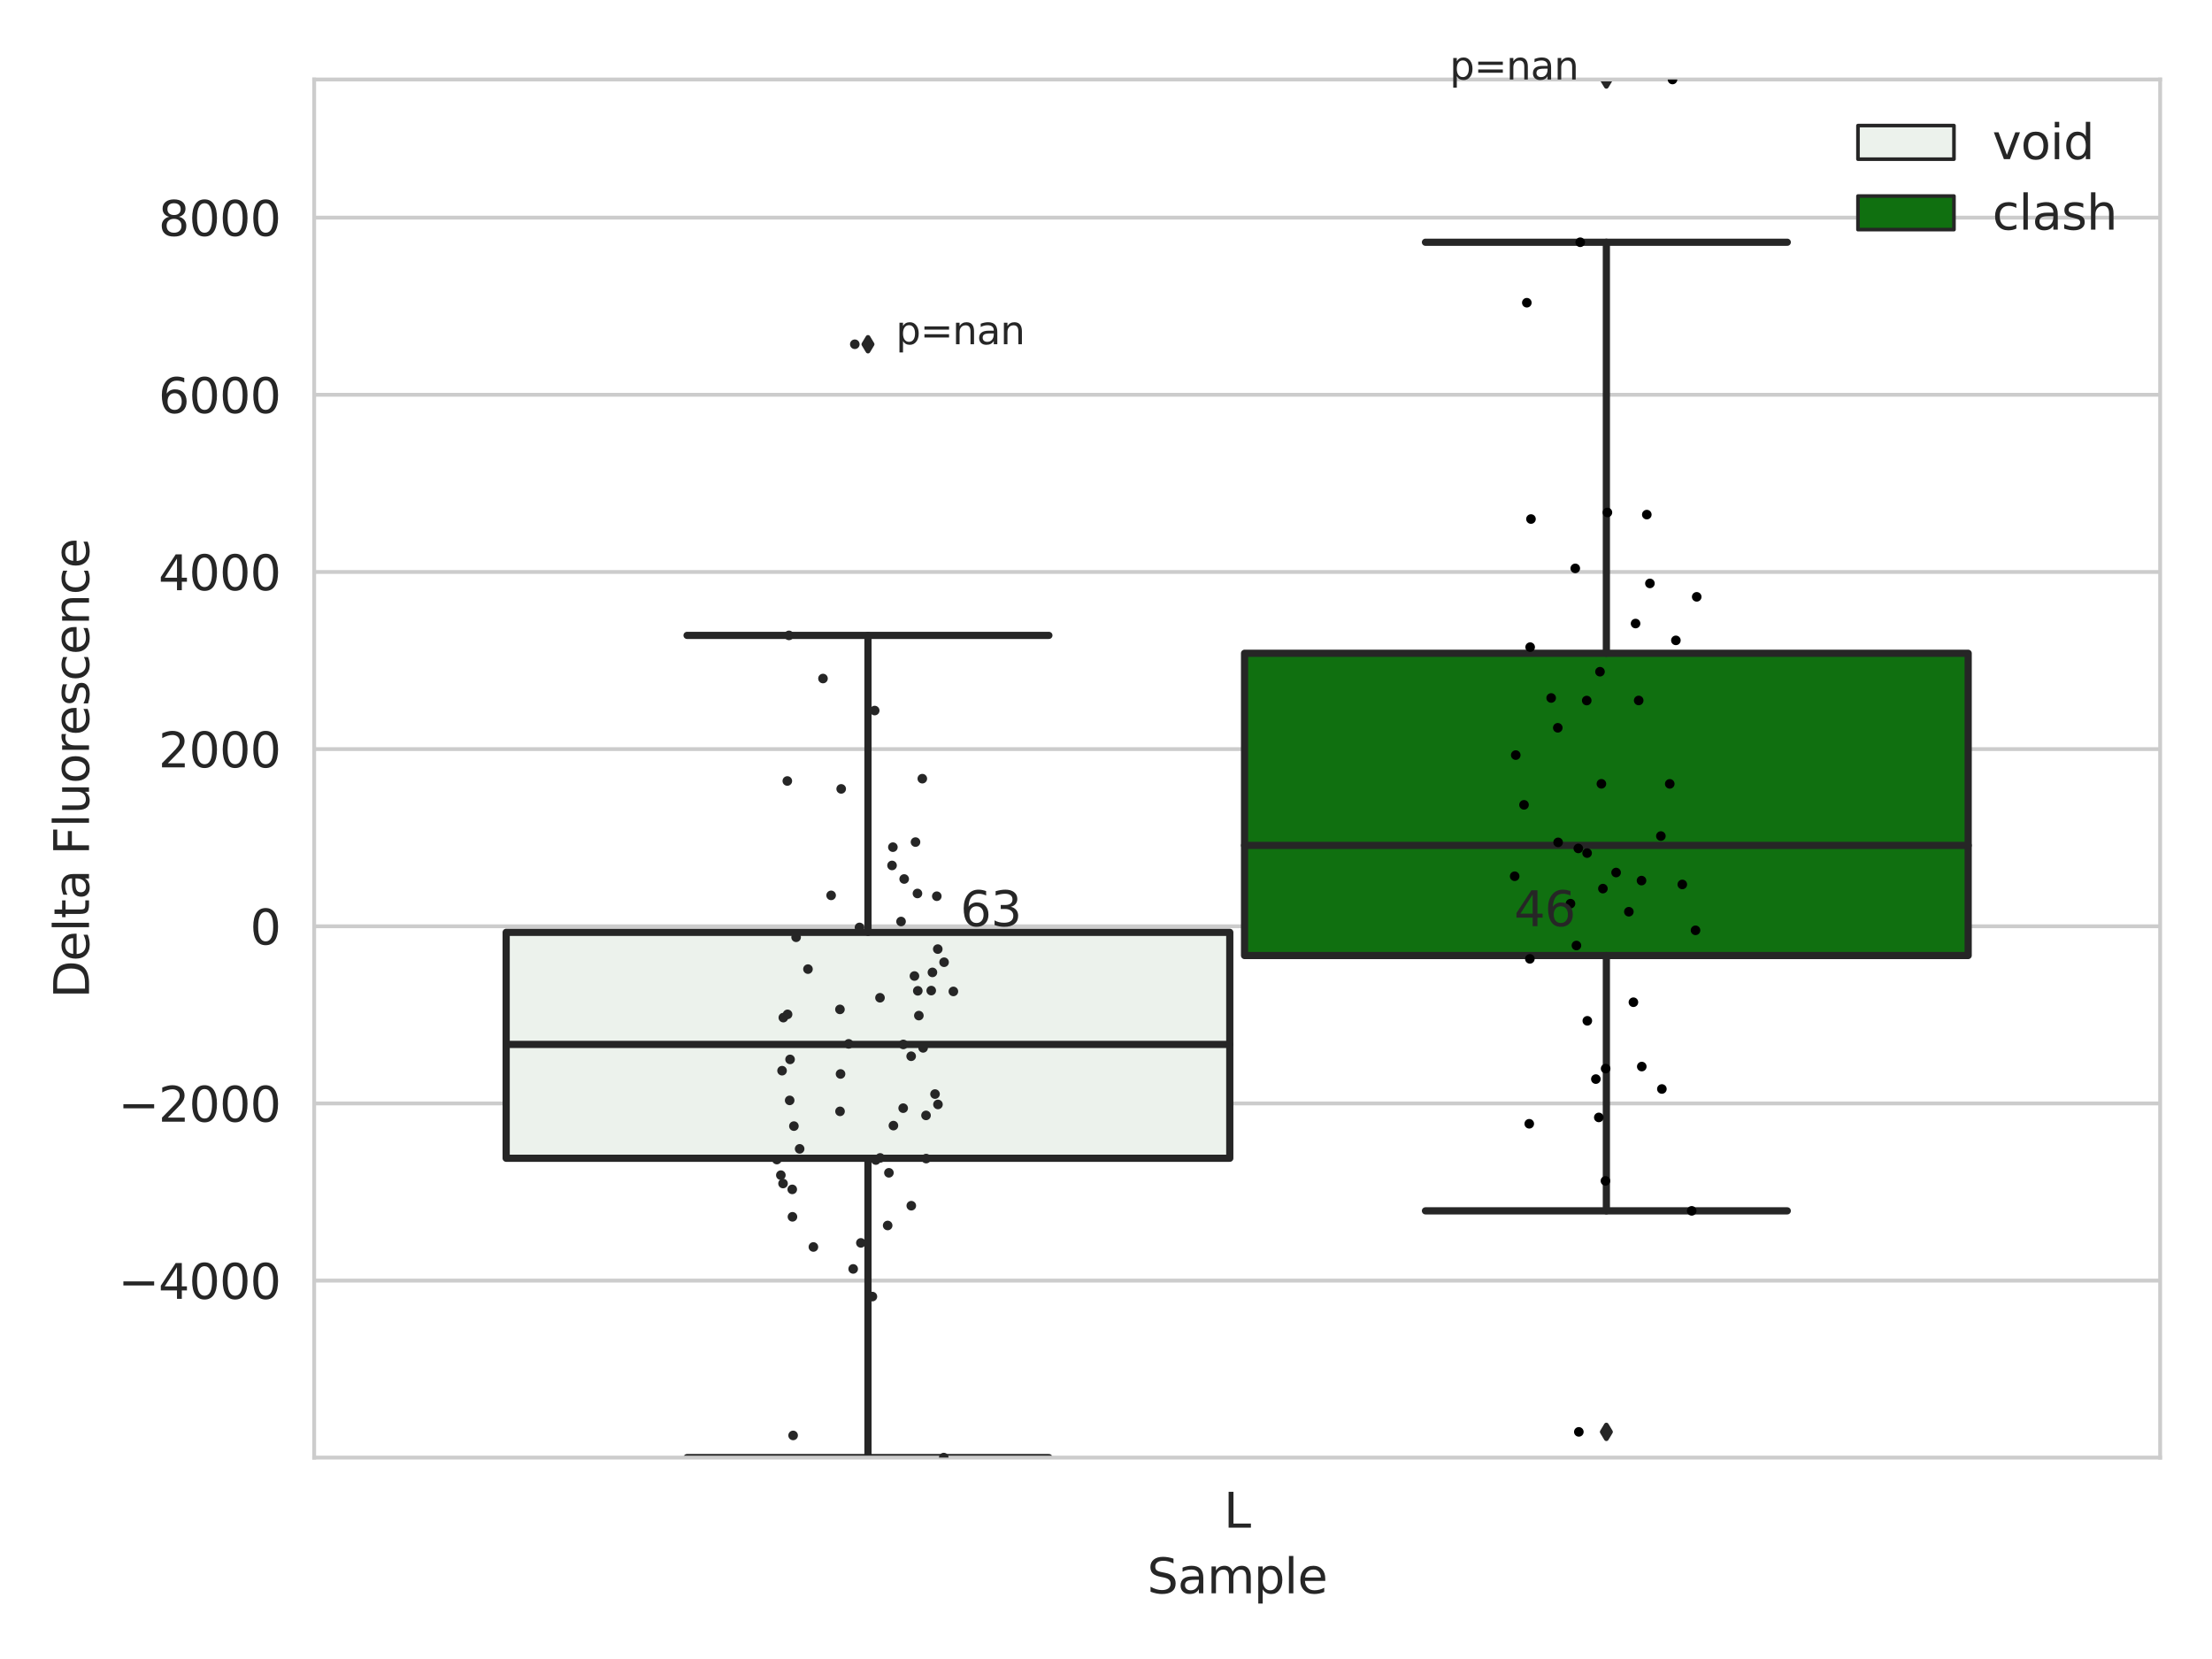 <?xml version="1.0" encoding="utf-8" standalone="no"?>
<!DOCTYPE svg PUBLIC "-//W3C//DTD SVG 1.1//EN"
  "http://www.w3.org/Graphics/SVG/1.1/DTD/svg11.dtd">
<svg xmlns:xlink="http://www.w3.org/1999/xlink" width="460.8pt" height="345.6pt" viewBox="0 0 460.8 345.6" xmlns="http://www.w3.org/2000/svg" version="1.1">
 <defs>
  <style type="text/css">*{stroke-linejoin: round; stroke-linecap: butt}</style>
 </defs>
 <g id="figure_1">
  <g id="patch_1">
   <path d="M 0 345.6 
L 460.8 345.6 
L 460.8 0 
L 0 0 
z
" style="fill: #ffffff"/>
  </g>
  <g id="axes_1">
   <g id="patch_2">
    <path d="M 65.45 303.64 
L 450 303.64 
L 450 16.561 
L 65.45 16.561 
z
" style="fill: #ffffff"/>
   </g>
   <g id="matplotlib.axis_1">
    <g id="xtick_1">
     <g id="text_1">
      <!-- L -->
      <g style="fill: #262626" transform="translate(254.939 318.238)scale(0.1 -0.1)">
       <defs>
        <path id="DejaVuSans-4c" d="M 628 4666 
L 1259 4666 
L 1259 531 
L 3531 531 
L 3531 0 
L 628 0 
L 628 4666 
z
" transform="scale(0.016)"/>
       </defs>
       <use xlink:href="#DejaVuSans-4c"/>
      </g>
     </g>
    </g>
    <g id="text_2">
     <!-- Sample -->
     <g style="fill: #262626" transform="translate(238.977 331.917)scale(0.1 -0.1)">
      <defs>
       <path id="DejaVuSans-53" d="M 3425 4513 
L 3425 3897 
Q 3066 4069 2747 4153 
Q 2428 4238 2131 4238 
Q 1616 4238 1336 4038 
Q 1056 3838 1056 3469 
Q 1056 3159 1242 3001 
Q 1428 2844 1947 2747 
L 2328 2669 
Q 3034 2534 3370 2195 
Q 3706 1856 3706 1288 
Q 3706 609 3251 259 
Q 2797 -91 1919 -91 
Q 1588 -91 1214 -16 
Q 841 59 441 206 
L 441 856 
Q 825 641 1194 531 
Q 1563 422 1919 422 
Q 2459 422 2753 634 
Q 3047 847 3047 1241 
Q 3047 1584 2836 1778 
Q 2625 1972 2144 2069 
L 1759 2144 
Q 1053 2284 737 2584 
Q 422 2884 422 3419 
Q 422 4038 858 4394 
Q 1294 4750 2059 4750 
Q 2388 4750 2728 4690 
Q 3069 4631 3425 4513 
z
" transform="scale(0.016)"/>
       <path id="DejaVuSans-61" d="M 2194 1759 
Q 1497 1759 1228 1600 
Q 959 1441 959 1056 
Q 959 750 1161 570 
Q 1363 391 1709 391 
Q 2188 391 2477 730 
Q 2766 1069 2766 1631 
L 2766 1759 
L 2194 1759 
z
M 3341 1997 
L 3341 0 
L 2766 0 
L 2766 531 
Q 2569 213 2275 61 
Q 1981 -91 1556 -91 
Q 1019 -91 701 211 
Q 384 513 384 1019 
Q 384 1609 779 1909 
Q 1175 2209 1959 2209 
L 2766 2209 
L 2766 2266 
Q 2766 2663 2505 2880 
Q 2244 3097 1772 3097 
Q 1472 3097 1187 3025 
Q 903 2953 641 2809 
L 641 3341 
Q 956 3463 1253 3523 
Q 1550 3584 1831 3584 
Q 2591 3584 2966 3190 
Q 3341 2797 3341 1997 
z
" transform="scale(0.016)"/>
       <path id="DejaVuSans-6d" d="M 3328 2828 
Q 3544 3216 3844 3400 
Q 4144 3584 4550 3584 
Q 5097 3584 5394 3201 
Q 5691 2819 5691 2113 
L 5691 0 
L 5113 0 
L 5113 2094 
Q 5113 2597 4934 2840 
Q 4756 3084 4391 3084 
Q 3944 3084 3684 2787 
Q 3425 2491 3425 1978 
L 3425 0 
L 2847 0 
L 2847 2094 
Q 2847 2600 2669 2842 
Q 2491 3084 2119 3084 
Q 1678 3084 1418 2786 
Q 1159 2488 1159 1978 
L 1159 0 
L 581 0 
L 581 3500 
L 1159 3500 
L 1159 2956 
Q 1356 3278 1631 3431 
Q 1906 3584 2284 3584 
Q 2666 3584 2933 3390 
Q 3200 3197 3328 2828 
z
" transform="scale(0.016)"/>
       <path id="DejaVuSans-70" d="M 1159 525 
L 1159 -1331 
L 581 -1331 
L 581 3500 
L 1159 3500 
L 1159 2969 
Q 1341 3281 1617 3432 
Q 1894 3584 2278 3584 
Q 2916 3584 3314 3078 
Q 3713 2572 3713 1747 
Q 3713 922 3314 415 
Q 2916 -91 2278 -91 
Q 1894 -91 1617 61 
Q 1341 213 1159 525 
z
M 3116 1747 
Q 3116 2381 2855 2742 
Q 2594 3103 2138 3103 
Q 1681 3103 1420 2742 
Q 1159 2381 1159 1747 
Q 1159 1113 1420 752 
Q 1681 391 2138 391 
Q 2594 391 2855 752 
Q 3116 1113 3116 1747 
z
" transform="scale(0.016)"/>
       <path id="DejaVuSans-6c" d="M 603 4863 
L 1178 4863 
L 1178 0 
L 603 0 
L 603 4863 
z
" transform="scale(0.016)"/>
       <path id="DejaVuSans-65" d="M 3597 1894 
L 3597 1613 
L 953 1613 
Q 991 1019 1311 708 
Q 1631 397 2203 397 
Q 2534 397 2845 478 
Q 3156 559 3463 722 
L 3463 178 
Q 3153 47 2828 -22 
Q 2503 -91 2169 -91 
Q 1331 -91 842 396 
Q 353 884 353 1716 
Q 353 2575 817 3079 
Q 1281 3584 2069 3584 
Q 2775 3584 3186 3129 
Q 3597 2675 3597 1894 
z
M 3022 2063 
Q 3016 2534 2758 2815 
Q 2500 3097 2075 3097 
Q 1594 3097 1305 2825 
Q 1016 2553 972 2059 
L 3022 2063 
z
" transform="scale(0.016)"/>
      </defs>
      <use xlink:href="#DejaVuSans-53"/>
      <use xlink:href="#DejaVuSans-61" x="63.477"/>
      <use xlink:href="#DejaVuSans-6d" x="124.756"/>
      <use xlink:href="#DejaVuSans-70" x="222.168"/>
      <use xlink:href="#DejaVuSans-6c" x="285.645"/>
      <use xlink:href="#DejaVuSans-65" x="313.428"/>
     </g>
    </g>
   </g>
   <g id="matplotlib.axis_2">
    <g id="ytick_1">
     <g id="line2d_1">
      <path d="M 65.45 266.773 
L 450 266.773 
" clip-path="url(#p11c5003b47)" style="fill: none; stroke: #cccccc; stroke-width: 0.8; stroke-linecap: round"/>
     </g>
     <g id="text_3">
      <!-- −4000 -->
      <g style="fill: #262626" transform="translate(24.62 270.572)scale(0.1 -0.1)">
       <defs>
        <path id="DejaVuSans-2212" d="M 678 2272 
L 4684 2272 
L 4684 1741 
L 678 1741 
L 678 2272 
z
" transform="scale(0.016)"/>
        <path id="DejaVuSans-34" d="M 2419 4116 
L 825 1625 
L 2419 1625 
L 2419 4116 
z
M 2253 4666 
L 3047 4666 
L 3047 1625 
L 3713 1625 
L 3713 1100 
L 3047 1100 
L 3047 0 
L 2419 0 
L 2419 1100 
L 313 1100 
L 313 1709 
L 2253 4666 
z
" transform="scale(0.016)"/>
        <path id="DejaVuSans-30" d="M 2034 4250 
Q 1547 4250 1301 3770 
Q 1056 3291 1056 2328 
Q 1056 1369 1301 889 
Q 1547 409 2034 409 
Q 2525 409 2770 889 
Q 3016 1369 3016 2328 
Q 3016 3291 2770 3770 
Q 2525 4250 2034 4250 
z
M 2034 4750 
Q 2819 4750 3233 4129 
Q 3647 3509 3647 2328 
Q 3647 1150 3233 529 
Q 2819 -91 2034 -91 
Q 1250 -91 836 529 
Q 422 1150 422 2328 
Q 422 3509 836 4129 
Q 1250 4750 2034 4750 
z
" transform="scale(0.016)"/>
       </defs>
       <use xlink:href="#DejaVuSans-2212"/>
       <use xlink:href="#DejaVuSans-34" x="83.789"/>
       <use xlink:href="#DejaVuSans-30" x="147.412"/>
       <use xlink:href="#DejaVuSans-30" x="211.035"/>
       <use xlink:href="#DejaVuSans-30" x="274.658"/>
      </g>
     </g>
    </g>
    <g id="ytick_2">
     <g id="line2d_2">
      <path d="M 65.45 229.866 
L 450 229.866 
" clip-path="url(#p11c5003b47)" style="fill: none; stroke: #cccccc; stroke-width: 0.8; stroke-linecap: round"/>
     </g>
     <g id="text_4">
      <!-- −2000 -->
      <g style="fill: #262626" transform="translate(24.62 233.666)scale(0.1 -0.1)">
       <defs>
        <path id="DejaVuSans-32" d="M 1228 531 
L 3431 531 
L 3431 0 
L 469 0 
L 469 531 
Q 828 903 1448 1529 
Q 2069 2156 2228 2338 
Q 2531 2678 2651 2914 
Q 2772 3150 2772 3378 
Q 2772 3750 2511 3984 
Q 2250 4219 1831 4219 
Q 1534 4219 1204 4116 
Q 875 4013 500 3803 
L 500 4441 
Q 881 4594 1212 4672 
Q 1544 4750 1819 4750 
Q 2544 4750 2975 4387 
Q 3406 4025 3406 3419 
Q 3406 3131 3298 2873 
Q 3191 2616 2906 2266 
Q 2828 2175 2409 1742 
Q 1991 1309 1228 531 
z
" transform="scale(0.016)"/>
       </defs>
       <use xlink:href="#DejaVuSans-2212"/>
       <use xlink:href="#DejaVuSans-32" x="83.789"/>
       <use xlink:href="#DejaVuSans-30" x="147.412"/>
       <use xlink:href="#DejaVuSans-30" x="211.035"/>
       <use xlink:href="#DejaVuSans-30" x="274.658"/>
      </g>
     </g>
    </g>
    <g id="ytick_3">
     <g id="line2d_3">
      <path d="M 65.45 192.96 
L 450 192.96 
" clip-path="url(#p11c5003b47)" style="fill: none; stroke: #cccccc; stroke-width: 0.8; stroke-linecap: round"/>
     </g>
     <g id="text_5">
      <!-- 0 -->
      <g style="fill: #262626" transform="translate(52.087 196.76)scale(0.1 -0.1)">
       <use xlink:href="#DejaVuSans-30"/>
      </g>
     </g>
    </g>
    <g id="ytick_4">
     <g id="line2d_4">
      <path d="M 65.45 156.054 
L 450 156.054 
" clip-path="url(#p11c5003b47)" style="fill: none; stroke: #cccccc; stroke-width: 0.8; stroke-linecap: round"/>
     </g>
     <g id="text_6">
      <!-- 2000 -->
      <g style="fill: #262626" transform="translate(33 159.854)scale(0.1 -0.1)">
       <use xlink:href="#DejaVuSans-32"/>
       <use xlink:href="#DejaVuSans-30" x="63.623"/>
       <use xlink:href="#DejaVuSans-30" x="127.246"/>
       <use xlink:href="#DejaVuSans-30" x="190.869"/>
      </g>
     </g>
    </g>
    <g id="ytick_5">
     <g id="line2d_5">
      <path d="M 65.45 119.148 
L 450 119.148 
" clip-path="url(#p11c5003b47)" style="fill: none; stroke: #cccccc; stroke-width: 0.8; stroke-linecap: round"/>
     </g>
     <g id="text_7">
      <!-- 4000 -->
      <g style="fill: #262626" transform="translate(33 122.948)scale(0.1 -0.1)">
       <use xlink:href="#DejaVuSans-34"/>
       <use xlink:href="#DejaVuSans-30" x="63.623"/>
       <use xlink:href="#DejaVuSans-30" x="127.246"/>
       <use xlink:href="#DejaVuSans-30" x="190.869"/>
      </g>
     </g>
    </g>
    <g id="ytick_6">
     <g id="line2d_6">
      <path d="M 65.45 82.242 
L 450 82.242 
" clip-path="url(#p11c5003b47)" style="fill: none; stroke: #cccccc; stroke-width: 0.8; stroke-linecap: round"/>
     </g>
     <g id="text_8">
      <!-- 6000 -->
      <g style="fill: #262626" transform="translate(33 86.041)scale(0.1 -0.1)">
       <defs>
        <path id="DejaVuSans-36" d="M 2113 2584 
Q 1688 2584 1439 2293 
Q 1191 2003 1191 1497 
Q 1191 994 1439 701 
Q 1688 409 2113 409 
Q 2538 409 2786 701 
Q 3034 994 3034 1497 
Q 3034 2003 2786 2293 
Q 2538 2584 2113 2584 
z
M 3366 4563 
L 3366 3988 
Q 3128 4100 2886 4159 
Q 2644 4219 2406 4219 
Q 1781 4219 1451 3797 
Q 1122 3375 1075 2522 
Q 1259 2794 1537 2939 
Q 1816 3084 2150 3084 
Q 2853 3084 3261 2657 
Q 3669 2231 3669 1497 
Q 3669 778 3244 343 
Q 2819 -91 2113 -91 
Q 1303 -91 875 529 
Q 447 1150 447 2328 
Q 447 3434 972 4092 
Q 1497 4750 2381 4750 
Q 2619 4750 2861 4703 
Q 3103 4656 3366 4563 
z
" transform="scale(0.016)"/>
       </defs>
       <use xlink:href="#DejaVuSans-36"/>
       <use xlink:href="#DejaVuSans-30" x="63.623"/>
       <use xlink:href="#DejaVuSans-30" x="127.246"/>
       <use xlink:href="#DejaVuSans-30" x="190.869"/>
      </g>
     </g>
    </g>
    <g id="ytick_7">
     <g id="line2d_7">
      <path d="M 65.45 45.336 
L 450 45.336 
" clip-path="url(#p11c5003b47)" style="fill: none; stroke: #cccccc; stroke-width: 0.8; stroke-linecap: round"/>
     </g>
     <g id="text_9">
      <!-- 8000 -->
      <g style="fill: #262626" transform="translate(33 49.135)scale(0.1 -0.1)">
       <defs>
        <path id="DejaVuSans-38" d="M 2034 2216 
Q 1584 2216 1326 1975 
Q 1069 1734 1069 1313 
Q 1069 891 1326 650 
Q 1584 409 2034 409 
Q 2484 409 2743 651 
Q 3003 894 3003 1313 
Q 3003 1734 2745 1975 
Q 2488 2216 2034 2216 
z
M 1403 2484 
Q 997 2584 770 2862 
Q 544 3141 544 3541 
Q 544 4100 942 4425 
Q 1341 4750 2034 4750 
Q 2731 4750 3128 4425 
Q 3525 4100 3525 3541 
Q 3525 3141 3298 2862 
Q 3072 2584 2669 2484 
Q 3125 2378 3379 2068 
Q 3634 1759 3634 1313 
Q 3634 634 3220 271 
Q 2806 -91 2034 -91 
Q 1263 -91 848 271 
Q 434 634 434 1313 
Q 434 1759 690 2068 
Q 947 2378 1403 2484 
z
M 1172 3481 
Q 1172 3119 1398 2916 
Q 1625 2713 2034 2713 
Q 2441 2713 2670 2916 
Q 2900 3119 2900 3481 
Q 2900 3844 2670 4047 
Q 2441 4250 2034 4250 
Q 1625 4250 1398 4047 
Q 1172 3844 1172 3481 
z
" transform="scale(0.016)"/>
       </defs>
       <use xlink:href="#DejaVuSans-38"/>
       <use xlink:href="#DejaVuSans-30" x="63.623"/>
       <use xlink:href="#DejaVuSans-30" x="127.246"/>
       <use xlink:href="#DejaVuSans-30" x="190.869"/>
      </g>
     </g>
    </g>
    <g id="text_10">
     <!-- Delta Fluorescence -->
     <g style="fill: #262626" transform="translate(18.541 207.967)rotate(-90)scale(0.1 -0.1)">
      <defs>
       <path id="DejaVuSans-44" d="M 1259 4147 
L 1259 519 
L 2022 519 
Q 2988 519 3436 956 
Q 3884 1394 3884 2338 
Q 3884 3275 3436 3711 
Q 2988 4147 2022 4147 
L 1259 4147 
z
M 628 4666 
L 1925 4666 
Q 3281 4666 3915 4102 
Q 4550 3538 4550 2338 
Q 4550 1131 3912 565 
Q 3275 0 1925 0 
L 628 0 
L 628 4666 
z
" transform="scale(0.016)"/>
       <path id="DejaVuSans-74" d="M 1172 4494 
L 1172 3500 
L 2356 3500 
L 2356 3053 
L 1172 3053 
L 1172 1153 
Q 1172 725 1289 603 
Q 1406 481 1766 481 
L 2356 481 
L 2356 0 
L 1766 0 
Q 1100 0 847 248 
Q 594 497 594 1153 
L 594 3053 
L 172 3053 
L 172 3500 
L 594 3500 
L 594 4494 
L 1172 4494 
z
" transform="scale(0.016)"/>
       <path id="DejaVuSans-20" transform="scale(0.016)"/>
       <path id="DejaVuSans-46" d="M 628 4666 
L 3309 4666 
L 3309 4134 
L 1259 4134 
L 1259 2759 
L 3109 2759 
L 3109 2228 
L 1259 2228 
L 1259 0 
L 628 0 
L 628 4666 
z
" transform="scale(0.016)"/>
       <path id="DejaVuSans-75" d="M 544 1381 
L 544 3500 
L 1119 3500 
L 1119 1403 
Q 1119 906 1312 657 
Q 1506 409 1894 409 
Q 2359 409 2629 706 
Q 2900 1003 2900 1516 
L 2900 3500 
L 3475 3500 
L 3475 0 
L 2900 0 
L 2900 538 
Q 2691 219 2414 64 
Q 2138 -91 1772 -91 
Q 1169 -91 856 284 
Q 544 659 544 1381 
z
M 1991 3584 
L 1991 3584 
z
" transform="scale(0.016)"/>
       <path id="DejaVuSans-6f" d="M 1959 3097 
Q 1497 3097 1228 2736 
Q 959 2375 959 1747 
Q 959 1119 1226 758 
Q 1494 397 1959 397 
Q 2419 397 2687 759 
Q 2956 1122 2956 1747 
Q 2956 2369 2687 2733 
Q 2419 3097 1959 3097 
z
M 1959 3584 
Q 2709 3584 3137 3096 
Q 3566 2609 3566 1747 
Q 3566 888 3137 398 
Q 2709 -91 1959 -91 
Q 1206 -91 779 398 
Q 353 888 353 1747 
Q 353 2609 779 3096 
Q 1206 3584 1959 3584 
z
" transform="scale(0.016)"/>
       <path id="DejaVuSans-72" d="M 2631 2963 
Q 2534 3019 2420 3045 
Q 2306 3072 2169 3072 
Q 1681 3072 1420 2755 
Q 1159 2438 1159 1844 
L 1159 0 
L 581 0 
L 581 3500 
L 1159 3500 
L 1159 2956 
Q 1341 3275 1631 3429 
Q 1922 3584 2338 3584 
Q 2397 3584 2469 3576 
Q 2541 3569 2628 3553 
L 2631 2963 
z
" transform="scale(0.016)"/>
       <path id="DejaVuSans-73" d="M 2834 3397 
L 2834 2853 
Q 2591 2978 2328 3040 
Q 2066 3103 1784 3103 
Q 1356 3103 1142 2972 
Q 928 2841 928 2578 
Q 928 2378 1081 2264 
Q 1234 2150 1697 2047 
L 1894 2003 
Q 2506 1872 2764 1633 
Q 3022 1394 3022 966 
Q 3022 478 2636 193 
Q 2250 -91 1575 -91 
Q 1294 -91 989 -36 
Q 684 19 347 128 
L 347 722 
Q 666 556 975 473 
Q 1284 391 1588 391 
Q 1994 391 2212 530 
Q 2431 669 2431 922 
Q 2431 1156 2273 1281 
Q 2116 1406 1581 1522 
L 1381 1569 
Q 847 1681 609 1914 
Q 372 2147 372 2553 
Q 372 3047 722 3315 
Q 1072 3584 1716 3584 
Q 2034 3584 2315 3537 
Q 2597 3491 2834 3397 
z
" transform="scale(0.016)"/>
       <path id="DejaVuSans-63" d="M 3122 3366 
L 3122 2828 
Q 2878 2963 2633 3030 
Q 2388 3097 2138 3097 
Q 1578 3097 1268 2742 
Q 959 2388 959 1747 
Q 959 1106 1268 751 
Q 1578 397 2138 397 
Q 2388 397 2633 464 
Q 2878 531 3122 666 
L 3122 134 
Q 2881 22 2623 -34 
Q 2366 -91 2075 -91 
Q 1284 -91 818 406 
Q 353 903 353 1747 
Q 353 2603 823 3093 
Q 1294 3584 2113 3584 
Q 2378 3584 2631 3529 
Q 2884 3475 3122 3366 
z
" transform="scale(0.016)"/>
       <path id="DejaVuSans-6e" d="M 3513 2113 
L 3513 0 
L 2938 0 
L 2938 2094 
Q 2938 2591 2744 2837 
Q 2550 3084 2163 3084 
Q 1697 3084 1428 2787 
Q 1159 2491 1159 1978 
L 1159 0 
L 581 0 
L 581 3500 
L 1159 3500 
L 1159 2956 
Q 1366 3272 1645 3428 
Q 1925 3584 2291 3584 
Q 2894 3584 3203 3211 
Q 3513 2838 3513 2113 
z
" transform="scale(0.016)"/>
      </defs>
      <use xlink:href="#DejaVuSans-44"/>
      <use xlink:href="#DejaVuSans-65" x="77.002"/>
      <use xlink:href="#DejaVuSans-6c" x="138.525"/>
      <use xlink:href="#DejaVuSans-74" x="166.309"/>
      <use xlink:href="#DejaVuSans-61" x="205.518"/>
      <use xlink:href="#DejaVuSans-20" x="266.797"/>
      <use xlink:href="#DejaVuSans-46" x="298.584"/>
      <use xlink:href="#DejaVuSans-6c" x="356.104"/>
      <use xlink:href="#DejaVuSans-75" x="383.887"/>
      <use xlink:href="#DejaVuSans-6f" x="447.266"/>
      <use xlink:href="#DejaVuSans-72" x="508.447"/>
      <use xlink:href="#DejaVuSans-65" x="547.311"/>
      <use xlink:href="#DejaVuSans-73" x="608.834"/>
      <use xlink:href="#DejaVuSans-63" x="660.934"/>
      <use xlink:href="#DejaVuSans-65" x="715.914"/>
      <use xlink:href="#DejaVuSans-6e" x="777.438"/>
      <use xlink:href="#DejaVuSans-63" x="840.816"/>
      <use xlink:href="#DejaVuSans-65" x="895.797"/>
     </g>
    </g>
   </g>
   <g id="patch_3">
    <path d="M 105.443 241.284 
L 256.187 241.284 
L 256.187 194.223 
L 105.443 194.223 
L 105.443 241.284 
z
" clip-path="url(#p11c5003b47)" style="fill: #ecf2ec; stroke: #262626; stroke-width: 1.5; stroke-linejoin: miter"/>
   </g>
   <g id="patch_4">
    <path d="M 259.263 199.052 
L 410.007 199.052 
L 410.007 136.089 
L 259.263 136.089 
L 259.263 199.052 
z
" clip-path="url(#p11c5003b47)" style="fill: #107010; stroke: #262626; stroke-width: 1.5; stroke-linejoin: miter"/>
   </g>
   <g id="patch_5">
    <path d="M 257.725 192.96 
L 257.725 192.96 
L 257.725 192.96 
L 257.725 192.96 
z
" clip-path="url(#p11c5003b47)" style="fill: #ecf2ec; stroke: #262626; stroke-width: 0.75; stroke-linejoin: miter"/>
   </g>
   <g id="patch_6">
    <path d="M 257.725 192.96 
L 257.725 192.96 
L 257.725 192.96 
L 257.725 192.96 
z
" clip-path="url(#p11c5003b47)" style="fill: #107010; stroke: #262626; stroke-width: 0.75; stroke-linejoin: miter"/>
   </g>
   <g id="PathCollection_1"/>
   <g id="PathCollection_2"/>
   <g id="line2d_8">
    <path d="M 180.815 241.284 
L 180.815 303.64 
" clip-path="url(#p11c5003b47)" style="fill: none; stroke: #262626; stroke-width: 1.5; stroke-linecap: round"/>
   </g>
   <g id="line2d_9">
    <path d="M 180.815 194.223 
L 180.815 132.362 
" clip-path="url(#p11c5003b47)" style="fill: none; stroke: #262626; stroke-width: 1.5; stroke-linecap: round"/>
   </g>
   <g id="line2d_10">
    <path d="M 143.129 303.64 
L 218.501 303.64 
" clip-path="url(#p11c5003b47)" style="fill: none; stroke: #262626; stroke-width: 1.5; stroke-linecap: round"/>
   </g>
   <g id="line2d_11">
    <path d="M 143.129 132.362 
L 218.501 132.362 
" clip-path="url(#p11c5003b47)" style="fill: none; stroke: #262626; stroke-width: 1.5; stroke-linecap: round"/>
   </g>
   <g id="line2d_12">
    <defs>
     <path id="m6bc81fce17" d="M -0 1.414 
L 0.849 0 
L 0 -1.414 
L -0.849 -0 
z
" style="stroke: #262626; stroke-linejoin: miter"/>
    </defs>
    <g clip-path="url(#p11c5003b47)">
     <use xlink:href="#m6bc81fce17" x="180.815" y="71.714" style="fill: #262626; stroke: #262626; stroke-linejoin: miter"/>
    </g>
   </g>
   <g id="line2d_13">
    <path d="M 334.635 199.052 
L 334.635 252.242 
" clip-path="url(#p11c5003b47)" style="fill: none; stroke: #262626; stroke-width: 1.5; stroke-linecap: round"/>
   </g>
   <g id="line2d_14">
    <path d="M 334.635 136.089 
L 334.635 50.464 
" clip-path="url(#p11c5003b47)" style="fill: none; stroke: #262626; stroke-width: 1.5; stroke-linecap: round"/>
   </g>
   <g id="line2d_15">
    <path d="M 296.949 252.242 
L 372.321 252.242 
" clip-path="url(#p11c5003b47)" style="fill: none; stroke: #262626; stroke-width: 1.5; stroke-linecap: round"/>
   </g>
   <g id="line2d_16">
    <path d="M 296.949 50.464 
L 372.321 50.464 
" clip-path="url(#p11c5003b47)" style="fill: none; stroke: #262626; stroke-width: 1.5; stroke-linecap: round"/>
   </g>
   <g id="line2d_17">
    <g clip-path="url(#p11c5003b47)">
     <use xlink:href="#m6bc81fce17" x="334.635" y="298.286" style="fill: #262626; stroke: #262626; stroke-linejoin: miter"/>
     <use xlink:href="#m6bc81fce17" x="334.635" y="16.561" style="fill: #262626; stroke: #262626; stroke-linejoin: miter"/>
    </g>
   </g>
   <g id="line2d_18">
    <path d="M 105.443 217.573 
L 256.187 217.573 
" clip-path="url(#p11c5003b47)" style="fill: none; stroke: #262626; stroke-width: 1.5; stroke-linecap: round"/>
   </g>
   <g id="line2d_19">
    <path d="M 259.263 176.111 
L 410.007 176.111 
" clip-path="url(#p11c5003b47)" style="fill: none; stroke: #262626; stroke-width: 1.5; stroke-linecap: round"/>
   </g>
   <g id="patch_7">
    <path d="M 65.45 303.64 
L 65.45 16.561 
" style="fill: none; stroke: #cccccc; stroke-width: 0.8; stroke-linejoin: miter; stroke-linecap: square"/>
   </g>
   <g id="patch_8">
    <path d="M 450 303.64 
L 450 16.561 
" style="fill: none; stroke: #cccccc; stroke-width: 0.8; stroke-linejoin: miter; stroke-linecap: square"/>
   </g>
   <g id="patch_9">
    <path d="M 65.45 303.64 
L 450 303.64 
" style="fill: none; stroke: #cccccc; stroke-width: 0.8; stroke-linejoin: miter; stroke-linecap: square"/>
   </g>
   <g id="patch_10">
    <path d="M 65.45 16.561 
L 450 16.561 
" style="fill: none; stroke: #cccccc; stroke-width: 0.8; stroke-linejoin: miter; stroke-linecap: square"/>
   </g>
   <g id="PathCollection_3">
    <defs>
     <path id="C0_0_0bfd9c05b5" d="M 0 1 
C 0.265 1 0.52 0.895 0.707 0.707 
C 0.895 0.52 1 0.265 1 -0 
C 1 -0.265 0.895 -0.52 0.707 -0.707 
C 0.52 -0.895 0.265 -1 0 -1 
C -0.265 -1 -0.52 -0.895 -0.707 -0.707 
C -0.895 -0.52 -1 -0.265 -1 0 
C -1 0.265 -0.895 0.52 -0.707 0.707 
C -0.52 0.895 -0.265 1 0 1 
z
"/>
    </defs>
    <g clip-path="url(#p11c5003b47)">
     <use xlink:href="#C0_0_0bfd9c05b5" x="187.705" y="191.966" style="fill: #262626"/>
    </g>
    <g clip-path="url(#p11c5003b47)">
     <use xlink:href="#C0_0_0bfd9c05b5" x="196.603" y="303.64" style="fill: #262626"/>
    </g>
    <g clip-path="url(#p11c5003b47)">
     <use xlink:href="#C0_0_0bfd9c05b5" x="179.337" y="258.917" style="fill: #262626"/>
    </g>
    <g clip-path="url(#p11c5003b47)">
     <use xlink:href="#C0_0_0bfd9c05b5" x="194.783" y="227.913" style="fill: #262626"/>
    </g>
    <g clip-path="url(#p11c5003b47)">
     <use xlink:href="#C0_0_0bfd9c05b5" x="176.794" y="217.453" style="fill: #262626"/>
    </g>
    <g clip-path="url(#p11c5003b47)">
     <use xlink:href="#C0_0_0bfd9c05b5" x="189.839" y="251.171" style="fill: #262626"/>
    </g>
    <g clip-path="url(#p11c5003b47)">
     <use xlink:href="#C0_0_0bfd9c05b5" x="196.669" y="200.451" style="fill: #262626"/>
    </g>
    <g clip-path="url(#p11c5003b47)">
     <use xlink:href="#C0_0_0bfd9c05b5" x="168.316" y="201.884" style="fill: #262626"/>
    </g>
    <g clip-path="url(#p11c5003b47)">
     <use xlink:href="#C0_0_0bfd9c05b5" x="162.665" y="244.806" style="fill: #262626"/>
    </g>
    <g clip-path="url(#p11c5003b47)">
     <use xlink:href="#C0_0_0bfd9c05b5" x="183.319" y="207.852" style="fill: #262626"/>
    </g>
    <g clip-path="url(#p11c5003b47)">
     <use xlink:href="#C0_0_0bfd9c05b5" x="188.176" y="217.573" style="fill: #262626"/>
    </g>
    <g clip-path="url(#p11c5003b47)">
     <use xlink:href="#C0_0_0bfd9c05b5" x="193.993" y="206.357" style="fill: #262626"/>
    </g>
    <g clip-path="url(#p11c5003b47)">
     <use xlink:href="#C0_0_0bfd9c05b5" x="191.122" y="186.127" style="fill: #262626"/>
    </g>
    <g clip-path="url(#p11c5003b47)">
     <use xlink:href="#C0_0_0bfd9c05b5" x="164.014" y="162.694" style="fill: #262626"/>
    </g>
    <g clip-path="url(#p11c5003b47)">
     <use xlink:href="#C0_0_0bfd9c05b5" x="192.906" y="232.358" style="fill: #262626"/>
    </g>
    <g clip-path="url(#p11c5003b47)">
     <use xlink:href="#C0_0_0bfd9c05b5" x="183.347" y="241.215" style="fill: #262626"/>
    </g>
    <g clip-path="url(#p11c5003b47)">
     <use xlink:href="#C0_0_0bfd9c05b5" x="164.585" y="220.693" style="fill: #262626"/>
    </g>
    <g clip-path="url(#p11c5003b47)">
     <use xlink:href="#C0_0_0bfd9c05b5" x="195.395" y="230.076" style="fill: #262626"/>
    </g>
    <g clip-path="url(#p11c5003b47)">
     <use xlink:href="#C0_0_0bfd9c05b5" x="191.415" y="211.567" style="fill: #262626"/>
    </g>
    <g clip-path="url(#p11c5003b47)">
     <use xlink:href="#C0_0_0bfd9c05b5" x="182.216" y="148.022" style="fill: #262626"/>
    </g>
    <g clip-path="url(#p11c5003b47)">
     <use xlink:href="#C0_0_0bfd9c05b5" x="198.604" y="206.531" style="fill: #262626"/>
    </g>
    <g clip-path="url(#p11c5003b47)">
     <use xlink:href="#C0_0_0bfd9c05b5" x="182.45" y="241.659" style="fill: #262626"/>
    </g>
    <g clip-path="url(#p11c5003b47)">
     <use xlink:href="#C0_0_0bfd9c05b5" x="185.829" y="180.289" style="fill: #262626"/>
    </g>
    <g clip-path="url(#p11c5003b47)">
     <use xlink:href="#C0_0_0bfd9c05b5" x="188.357" y="183.112" style="fill: #262626"/>
    </g>
    <g clip-path="url(#p11c5003b47)">
     <use xlink:href="#C0_0_0bfd9c05b5" x="165.221" y="299.026" style="fill: #262626"/>
    </g>
    <g clip-path="url(#p11c5003b47)">
     <use xlink:href="#C0_0_0bfd9c05b5" x="171.443" y="141.35" style="fill: #262626"/>
    </g>
    <g clip-path="url(#p11c5003b47)">
     <use xlink:href="#C0_0_0bfd9c05b5" x="164.067" y="211.309" style="fill: #262626"/>
    </g>
    <g clip-path="url(#p11c5003b47)">
     <use xlink:href="#C0_0_0bfd9c05b5" x="192.302" y="218.292" style="fill: #262626"/>
    </g>
    <g clip-path="url(#p11c5003b47)">
     <use xlink:href="#C0_0_0bfd9c05b5" x="174.977" y="210.274" style="fill: #262626"/>
    </g>
    <g clip-path="url(#p11c5003b47)">
     <use xlink:href="#C0_0_0bfd9c05b5" x="164.502" y="229.231" style="fill: #262626"/>
    </g>
    <g clip-path="url(#p11c5003b47)">
     <use xlink:href="#C0_0_0bfd9c05b5" x="165.084" y="253.483" style="fill: #262626"/>
    </g>
    <g clip-path="url(#p11c5003b47)">
     <use xlink:href="#C0_0_0bfd9c05b5" x="175.235" y="164.341" style="fill: #262626"/>
    </g>
    <g clip-path="url(#p11c5003b47)">
     <use xlink:href="#C0_0_0bfd9c05b5" x="175.1" y="223.725" style="fill: #262626"/>
    </g>
    <g clip-path="url(#p11c5003b47)">
     <use xlink:href="#C0_0_0bfd9c05b5" x="173.139" y="186.522" style="fill: #262626"/>
    </g>
    <g clip-path="url(#p11c5003b47)">
     <use xlink:href="#C0_0_0bfd9c05b5" x="163.122" y="246.549" style="fill: #262626"/>
    </g>
    <g clip-path="url(#p11c5003b47)">
     <use xlink:href="#C0_0_0bfd9c05b5" x="179.051" y="193.198" style="fill: #262626"/>
    </g>
    <g clip-path="url(#p11c5003b47)">
     <use xlink:href="#C0_0_0bfd9c05b5" x="190.717" y="175.419" style="fill: #262626"/>
    </g>
    <g clip-path="url(#p11c5003b47)">
     <use xlink:href="#C0_0_0bfd9c05b5" x="188.148" y="230.851" style="fill: #262626"/>
    </g>
    <g clip-path="url(#p11c5003b47)">
     <use xlink:href="#C0_0_0bfd9c05b5" x="165.846" y="195.249" style="fill: #262626"/>
    </g>
    <g clip-path="url(#p11c5003b47)">
     <use xlink:href="#C0_0_0bfd9c05b5" x="165.039" y="247.769" style="fill: #262626"/>
    </g>
    <g clip-path="url(#p11c5003b47)">
     <use xlink:href="#C0_0_0bfd9c05b5" x="169.446" y="259.768" style="fill: #262626"/>
    </g>
    <g clip-path="url(#p11c5003b47)">
     <use xlink:href="#C0_0_0bfd9c05b5" x="192.135" y="162.212" style="fill: #262626"/>
    </g>
    <g clip-path="url(#p11c5003b47)">
     <use xlink:href="#C0_0_0bfd9c05b5" x="166.581" y="239.327" style="fill: #262626"/>
    </g>
    <g clip-path="url(#p11c5003b47)">
     <use xlink:href="#C0_0_0bfd9c05b5" x="186.005" y="176.479" style="fill: #262626"/>
    </g>
    <g clip-path="url(#p11c5003b47)">
     <use xlink:href="#C0_0_0bfd9c05b5" x="163.182" y="211.988" style="fill: #262626"/>
    </g>
    <g clip-path="url(#p11c5003b47)">
     <use xlink:href="#C0_0_0bfd9c05b5" x="162.917" y="223.046" style="fill: #262626"/>
    </g>
    <g clip-path="url(#p11c5003b47)">
     <use xlink:href="#C0_0_0bfd9c05b5" x="161.831" y="241.555" style="fill: #262626"/>
    </g>
    <g clip-path="url(#p11c5003b47)">
     <use xlink:href="#C0_0_0bfd9c05b5" x="194.243" y="202.566" style="fill: #262626"/>
    </g>
    <g clip-path="url(#p11c5003b47)">
     <use xlink:href="#C0_0_0bfd9c05b5" x="192.935" y="241.353" style="fill: #262626"/>
    </g>
    <g clip-path="url(#p11c5003b47)">
     <use xlink:href="#C0_0_0bfd9c05b5" x="178.071" y="71.714" style="fill: #262626"/>
    </g>
    <g clip-path="url(#p11c5003b47)">
     <use xlink:href="#C0_0_0bfd9c05b5" x="164.357" y="132.362" style="fill: #262626"/>
    </g>
    <g clip-path="url(#p11c5003b47)">
     <use xlink:href="#C0_0_0bfd9c05b5" x="177.733" y="264.339" style="fill: #262626"/>
    </g>
    <g clip-path="url(#p11c5003b47)">
     <use xlink:href="#C0_0_0bfd9c05b5" x="191.194" y="206.405" style="fill: #262626"/>
    </g>
    <g clip-path="url(#p11c5003b47)">
     <use xlink:href="#C0_0_0bfd9c05b5" x="186.116" y="234.485" style="fill: #262626"/>
    </g>
    <g clip-path="url(#p11c5003b47)">
     <use xlink:href="#C0_0_0bfd9c05b5" x="189.811" y="220.034" style="fill: #262626"/>
    </g>
    <g clip-path="url(#p11c5003b47)">
     <use xlink:href="#C0_0_0bfd9c05b5" x="174.994" y="231.515" style="fill: #262626"/>
    </g>
    <g clip-path="url(#p11c5003b47)">
     <use xlink:href="#C0_0_0bfd9c05b5" x="184.916" y="255.289" style="fill: #262626"/>
    </g>
    <g clip-path="url(#p11c5003b47)">
     <use xlink:href="#C0_0_0bfd9c05b5" x="185.177" y="244.317" style="fill: #262626"/>
    </g>
    <g clip-path="url(#p11c5003b47)">
     <use xlink:href="#C0_0_0bfd9c05b5" x="195.355" y="197.713" style="fill: #262626"/>
    </g>
    <g clip-path="url(#p11c5003b47)">
     <use xlink:href="#C0_0_0bfd9c05b5" x="165.386" y="234.588" style="fill: #262626"/>
    </g>
    <g clip-path="url(#p11c5003b47)">
     <use xlink:href="#C0_0_0bfd9c05b5" x="181.736" y="270.099" style="fill: #262626"/>
    </g>
    <g clip-path="url(#p11c5003b47)">
     <use xlink:href="#C0_0_0bfd9c05b5" x="190.495" y="203.324" style="fill: #262626"/>
    </g>
    <g clip-path="url(#p11c5003b47)">
     <use xlink:href="#C0_0_0bfd9c05b5" x="195.152" y="186.698" style="fill: #262626"/>
    </g>
   </g>
   <g id="PathCollection_4">
    <defs>
     <path id="C1_0_292e881b63" d="M 0 1 
C 0.265 1 0.52 0.895 0.707 0.707 
C 0.895 0.52 1 0.265 1 -0 
C 1 -0.265 0.895 -0.52 0.707 -0.707 
C 0.52 -0.895 0.265 -1 0 -1 
C -0.265 -1 -0.52 -0.895 -0.707 -0.707 
C -0.895 -0.52 -1 -0.265 -1 0 
C -1 0.265 -0.895 0.52 -0.707 0.707 
C -0.52 0.895 -0.265 1 0 1 
z
"/>
    </defs>
    <g clip-path="url(#p11c5003b47)">
     <use xlink:href="#C1_0_292e881b63" x="341.956" y="183.445"/>
    </g>
    <g clip-path="url(#p11c5003b47)">
     <use xlink:href="#C1_0_292e881b63" x="318.93" y="108.122"/>
    </g>
    <g clip-path="url(#p11c5003b47)">
     <use xlink:href="#C1_0_292e881b63" x="318.699" y="199.747"/>
    </g>
    <g clip-path="url(#p11c5003b47)">
     <use xlink:href="#C1_0_292e881b63" x="342.011" y="222.184"/>
    </g>
    <g clip-path="url(#p11c5003b47)">
     <use xlink:href="#C1_0_292e881b63" x="317.482" y="167.663"/>
    </g>
    <g clip-path="url(#p11c5003b47)">
     <use xlink:href="#C1_0_292e881b63" x="340.718" y="129.896"/>
    </g>
    <g clip-path="url(#p11c5003b47)">
     <use xlink:href="#C1_0_292e881b63" x="336.664" y="181.765"/>
    </g>
    <g clip-path="url(#p11c5003b47)">
     <use xlink:href="#C1_0_292e881b63" x="318.065" y="63.063"/>
    </g>
    <g clip-path="url(#p11c5003b47)">
     <use xlink:href="#C1_0_292e881b63" x="318.573" y="234.104"/>
    </g>
    <g clip-path="url(#p11c5003b47)">
     <use xlink:href="#C1_0_292e881b63" x="334.441" y="246.002"/>
    </g>
    <g clip-path="url(#p11c5003b47)">
     <use xlink:href="#C1_0_292e881b63" x="328.157" y="118.404"/>
    </g>
    <g clip-path="url(#p11c5003b47)">
     <use xlink:href="#C1_0_292e881b63" x="330.621" y="177.713"/>
    </g>
    <g clip-path="url(#p11c5003b47)">
     <use xlink:href="#C1_0_292e881b63" x="347.841" y="163.295"/>
    </g>
    <g clip-path="url(#p11c5003b47)">
     <use xlink:href="#C1_0_292e881b63" x="348.413" y="16.561"/>
    </g>
    <g clip-path="url(#p11c5003b47)">
     <use xlink:href="#C1_0_292e881b63" x="332.448" y="224.793"/>
    </g>
    <g clip-path="url(#p11c5003b47)">
     <use xlink:href="#C1_0_292e881b63" x="333.061" y="232.779"/>
    </g>
    <g clip-path="url(#p11c5003b47)">
     <use xlink:href="#C1_0_292e881b63" x="324.585" y="175.477"/>
    </g>
    <g clip-path="url(#p11c5003b47)">
     <use xlink:href="#C1_0_292e881b63" x="330.668" y="212.654"/>
    </g>
    <g clip-path="url(#p11c5003b47)">
     <use xlink:href="#C1_0_292e881b63" x="349.117" y="133.4"/>
    </g>
    <g clip-path="url(#p11c5003b47)">
     <use xlink:href="#C1_0_292e881b63" x="323.136" y="145.4"/>
    </g>
    <g clip-path="url(#p11c5003b47)">
     <use xlink:href="#C1_0_292e881b63" x="315.759" y="157.299"/>
    </g>
    <g clip-path="url(#p11c5003b47)">
     <use xlink:href="#C1_0_292e881b63" x="324.517" y="151.612"/>
    </g>
    <g clip-path="url(#p11c5003b47)">
     <use xlink:href="#C1_0_292e881b63" x="328.9" y="298.286"/>
    </g>
    <g clip-path="url(#p11c5003b47)">
     <use xlink:href="#C1_0_292e881b63" x="343.06" y="107.202"/>
    </g>
    <g clip-path="url(#p11c5003b47)">
     <use xlink:href="#C1_0_292e881b63" x="327.16" y="188.247"/>
    </g>
    <g clip-path="url(#p11c5003b47)">
     <use xlink:href="#C1_0_292e881b63" x="315.534" y="182.537"/>
    </g>
    <g clip-path="url(#p11c5003b47)">
     <use xlink:href="#C1_0_292e881b63" x="353.208" y="193.801"/>
    </g>
    <g clip-path="url(#p11c5003b47)">
     <use xlink:href="#C1_0_292e881b63" x="330.544" y="145.937"/>
    </g>
    <g clip-path="url(#p11c5003b47)">
     <use xlink:href="#C1_0_292e881b63" x="339.321" y="189.931"/>
    </g>
    <g clip-path="url(#p11c5003b47)">
     <use xlink:href="#C1_0_292e881b63" x="346.199" y="226.856"/>
    </g>
    <g clip-path="url(#p11c5003b47)">
     <use xlink:href="#C1_0_292e881b63" x="333.307" y="139.931"/>
    </g>
    <g clip-path="url(#p11c5003b47)">
     <use xlink:href="#C1_0_292e881b63" x="334.856" y="106.756"/>
    </g>
    <g clip-path="url(#p11c5003b47)">
     <use xlink:href="#C1_0_292e881b63" x="341.369" y="145.92"/>
    </g>
    <g clip-path="url(#p11c5003b47)">
     <use xlink:href="#C1_0_292e881b63" x="328.794" y="176.744"/>
    </g>
    <g clip-path="url(#p11c5003b47)">
     <use xlink:href="#C1_0_292e881b63" x="340.27" y="208.782"/>
    </g>
    <g clip-path="url(#p11c5003b47)">
     <use xlink:href="#C1_0_292e881b63" x="333.914" y="185.114"/>
    </g>
    <g clip-path="url(#p11c5003b47)">
     <use xlink:href="#C1_0_292e881b63" x="353.456" y="124.332"/>
    </g>
    <g clip-path="url(#p11c5003b47)">
     <use xlink:href="#C1_0_292e881b63" x="318.76" y="134.808"/>
    </g>
    <g clip-path="url(#p11c5003b47)">
     <use xlink:href="#C1_0_292e881b63" x="333.6" y="163.283"/>
    </g>
    <g clip-path="url(#p11c5003b47)">
     <use xlink:href="#C1_0_292e881b63" x="345.991" y="174.165"/>
    </g>
    <g clip-path="url(#p11c5003b47)">
     <use xlink:href="#C1_0_292e881b63" x="352.414" y="252.242"/>
    </g>
    <g clip-path="url(#p11c5003b47)">
     <use xlink:href="#C1_0_292e881b63" x="350.452" y="184.246"/>
    </g>
    <g clip-path="url(#p11c5003b47)">
     <use xlink:href="#C1_0_292e881b63" x="329.188" y="50.464"/>
    </g>
    <g clip-path="url(#p11c5003b47)">
     <use xlink:href="#C1_0_292e881b63" x="328.399" y="196.969"/>
    </g>
    <g clip-path="url(#p11c5003b47)">
     <use xlink:href="#C1_0_292e881b63" x="343.707" y="121.536"/>
    </g>
    <g clip-path="url(#p11c5003b47)">
     <use xlink:href="#C1_0_292e881b63" x="334.482" y="222.608"/>
    </g>
   </g>
   <g id="text_11">
    <!-- 63 -->
    <g style="fill: #262626" transform="translate(200.042 192.93)scale(0.1 -0.1)">
     <defs>
      <path id="DejaVuSans-33" d="M 2597 2516 
Q 3050 2419 3304 2112 
Q 3559 1806 3559 1356 
Q 3559 666 3084 287 
Q 2609 -91 1734 -91 
Q 1441 -91 1130 -33 
Q 819 25 488 141 
L 488 750 
Q 750 597 1062 519 
Q 1375 441 1716 441 
Q 2309 441 2620 675 
Q 2931 909 2931 1356 
Q 2931 1769 2642 2001 
Q 2353 2234 1838 2234 
L 1294 2234 
L 1294 2753 
L 1863 2753 
Q 2328 2753 2575 2939 
Q 2822 3125 2822 3475 
Q 2822 3834 2567 4026 
Q 2313 4219 1838 4219 
Q 1578 4219 1281 4162 
Q 984 4106 628 3988 
L 628 4550 
Q 988 4650 1302 4700 
Q 1616 4750 1894 4750 
Q 2613 4750 3031 4423 
Q 3450 4097 3450 3541 
Q 3450 3153 3228 2886 
Q 3006 2619 2597 2516 
z
" transform="scale(0.016)"/>
     </defs>
     <use xlink:href="#DejaVuSans-36"/>
     <use xlink:href="#DejaVuSans-33" x="63.623"/>
    </g>
   </g>
   <g id="text_12">
    <!-- p=nan -->
    <g style="fill: #262626" transform="translate(186.63 71.713)scale(0.08 -0.08)">
     <defs>
      <path id="DejaVuSans-3d" d="M 678 2906 
L 4684 2906 
L 4684 2381 
L 678 2381 
L 678 2906 
z
M 678 1631 
L 4684 1631 
L 4684 1100 
L 678 1100 
L 678 1631 
z
" transform="scale(0.016)"/>
     </defs>
     <use xlink:href="#DejaVuSans-70"/>
     <use xlink:href="#DejaVuSans-3d" x="63.477"/>
     <use xlink:href="#DejaVuSans-6e" x="147.266"/>
     <use xlink:href="#DejaVuSans-61" x="210.645"/>
     <use xlink:href="#DejaVuSans-6e" x="271.924"/>
    </g>
   </g>
   <g id="text_13">
    <!-- 46 -->
    <g style="fill: #262626" transform="translate(315.408 192.93)scale(0.1 -0.1)">
     <use xlink:href="#DejaVuSans-34"/>
     <use xlink:href="#DejaVuSans-36" x="63.623"/>
    </g>
   </g>
   <g id="text_14">
    <!-- p=nan -->
    <g style="fill: #262626" transform="translate(301.995 16.56)scale(0.08 -0.08)">
     <use xlink:href="#DejaVuSans-70"/>
     <use xlink:href="#DejaVuSans-3d" x="63.477"/>
     <use xlink:href="#DejaVuSans-6e" x="147.266"/>
     <use xlink:href="#DejaVuSans-61" x="210.645"/>
     <use xlink:href="#DejaVuSans-6e" x="271.924"/>
    </g>
   </g>
   <g id="legend_1">
    <g id="patch_11">
     <path d="M 387.048 33.159 
L 407.048 33.159 
L 407.048 26.159 
L 387.048 26.159 
z
" style="fill: #ecf2ec; stroke: #262626; stroke-width: 0.75; stroke-linejoin: miter"/>
    </g>
    <g id="text_15">
     <!-- void -->
     <g style="fill: #262626" transform="translate(415.048 33.159)scale(0.1 -0.1)">
      <defs>
       <path id="DejaVuSans-76" d="M 191 3500 
L 800 3500 
L 1894 563 
L 2988 3500 
L 3597 3500 
L 2284 0 
L 1503 0 
L 191 3500 
z
" transform="scale(0.016)"/>
       <path id="DejaVuSans-69" d="M 603 3500 
L 1178 3500 
L 1178 0 
L 603 0 
L 603 3500 
z
M 603 4863 
L 1178 4863 
L 1178 4134 
L 603 4134 
L 603 4863 
z
" transform="scale(0.016)"/>
       <path id="DejaVuSans-64" d="M 2906 2969 
L 2906 4863 
L 3481 4863 
L 3481 0 
L 2906 0 
L 2906 525 
Q 2725 213 2448 61 
Q 2172 -91 1784 -91 
Q 1150 -91 751 415 
Q 353 922 353 1747 
Q 353 2572 751 3078 
Q 1150 3584 1784 3584 
Q 2172 3584 2448 3432 
Q 2725 3281 2906 2969 
z
M 947 1747 
Q 947 1113 1208 752 
Q 1469 391 1925 391 
Q 2381 391 2643 752 
Q 2906 1113 2906 1747 
Q 2906 2381 2643 2742 
Q 2381 3103 1925 3103 
Q 1469 3103 1208 2742 
Q 947 2381 947 1747 
z
" transform="scale(0.016)"/>
      </defs>
      <use xlink:href="#DejaVuSans-76"/>
      <use xlink:href="#DejaVuSans-6f" x="59.18"/>
      <use xlink:href="#DejaVuSans-69" x="120.361"/>
      <use xlink:href="#DejaVuSans-64" x="148.145"/>
     </g>
    </g>
    <g id="patch_12">
     <path d="M 387.048 47.837 
L 407.048 47.837 
L 407.048 40.837 
L 387.048 40.837 
z
" style="fill: #107010; stroke: #262626; stroke-width: 0.75; stroke-linejoin: miter"/>
    </g>
    <g id="text_16">
     <!-- clash -->
     <g style="fill: #262626" transform="translate(415.048 47.837)scale(0.1 -0.1)">
      <defs>
       <path id="DejaVuSans-68" d="M 3513 2113 
L 3513 0 
L 2938 0 
L 2938 2094 
Q 2938 2591 2744 2837 
Q 2550 3084 2163 3084 
Q 1697 3084 1428 2787 
Q 1159 2491 1159 1978 
L 1159 0 
L 581 0 
L 581 4863 
L 1159 4863 
L 1159 2956 
Q 1366 3272 1645 3428 
Q 1925 3584 2291 3584 
Q 2894 3584 3203 3211 
Q 3513 2838 3513 2113 
z
" transform="scale(0.016)"/>
      </defs>
      <use xlink:href="#DejaVuSans-63"/>
      <use xlink:href="#DejaVuSans-6c" x="54.98"/>
      <use xlink:href="#DejaVuSans-61" x="82.764"/>
      <use xlink:href="#DejaVuSans-73" x="144.043"/>
      <use xlink:href="#DejaVuSans-68" x="196.143"/>
     </g>
    </g>
   </g>
  </g>
 </g>
 <defs>
  <clipPath id="p11c5003b47">
   <rect x="65.45" y="16.561" width="384.55" height="287.079"/>
  </clipPath>
 </defs>
</svg>
